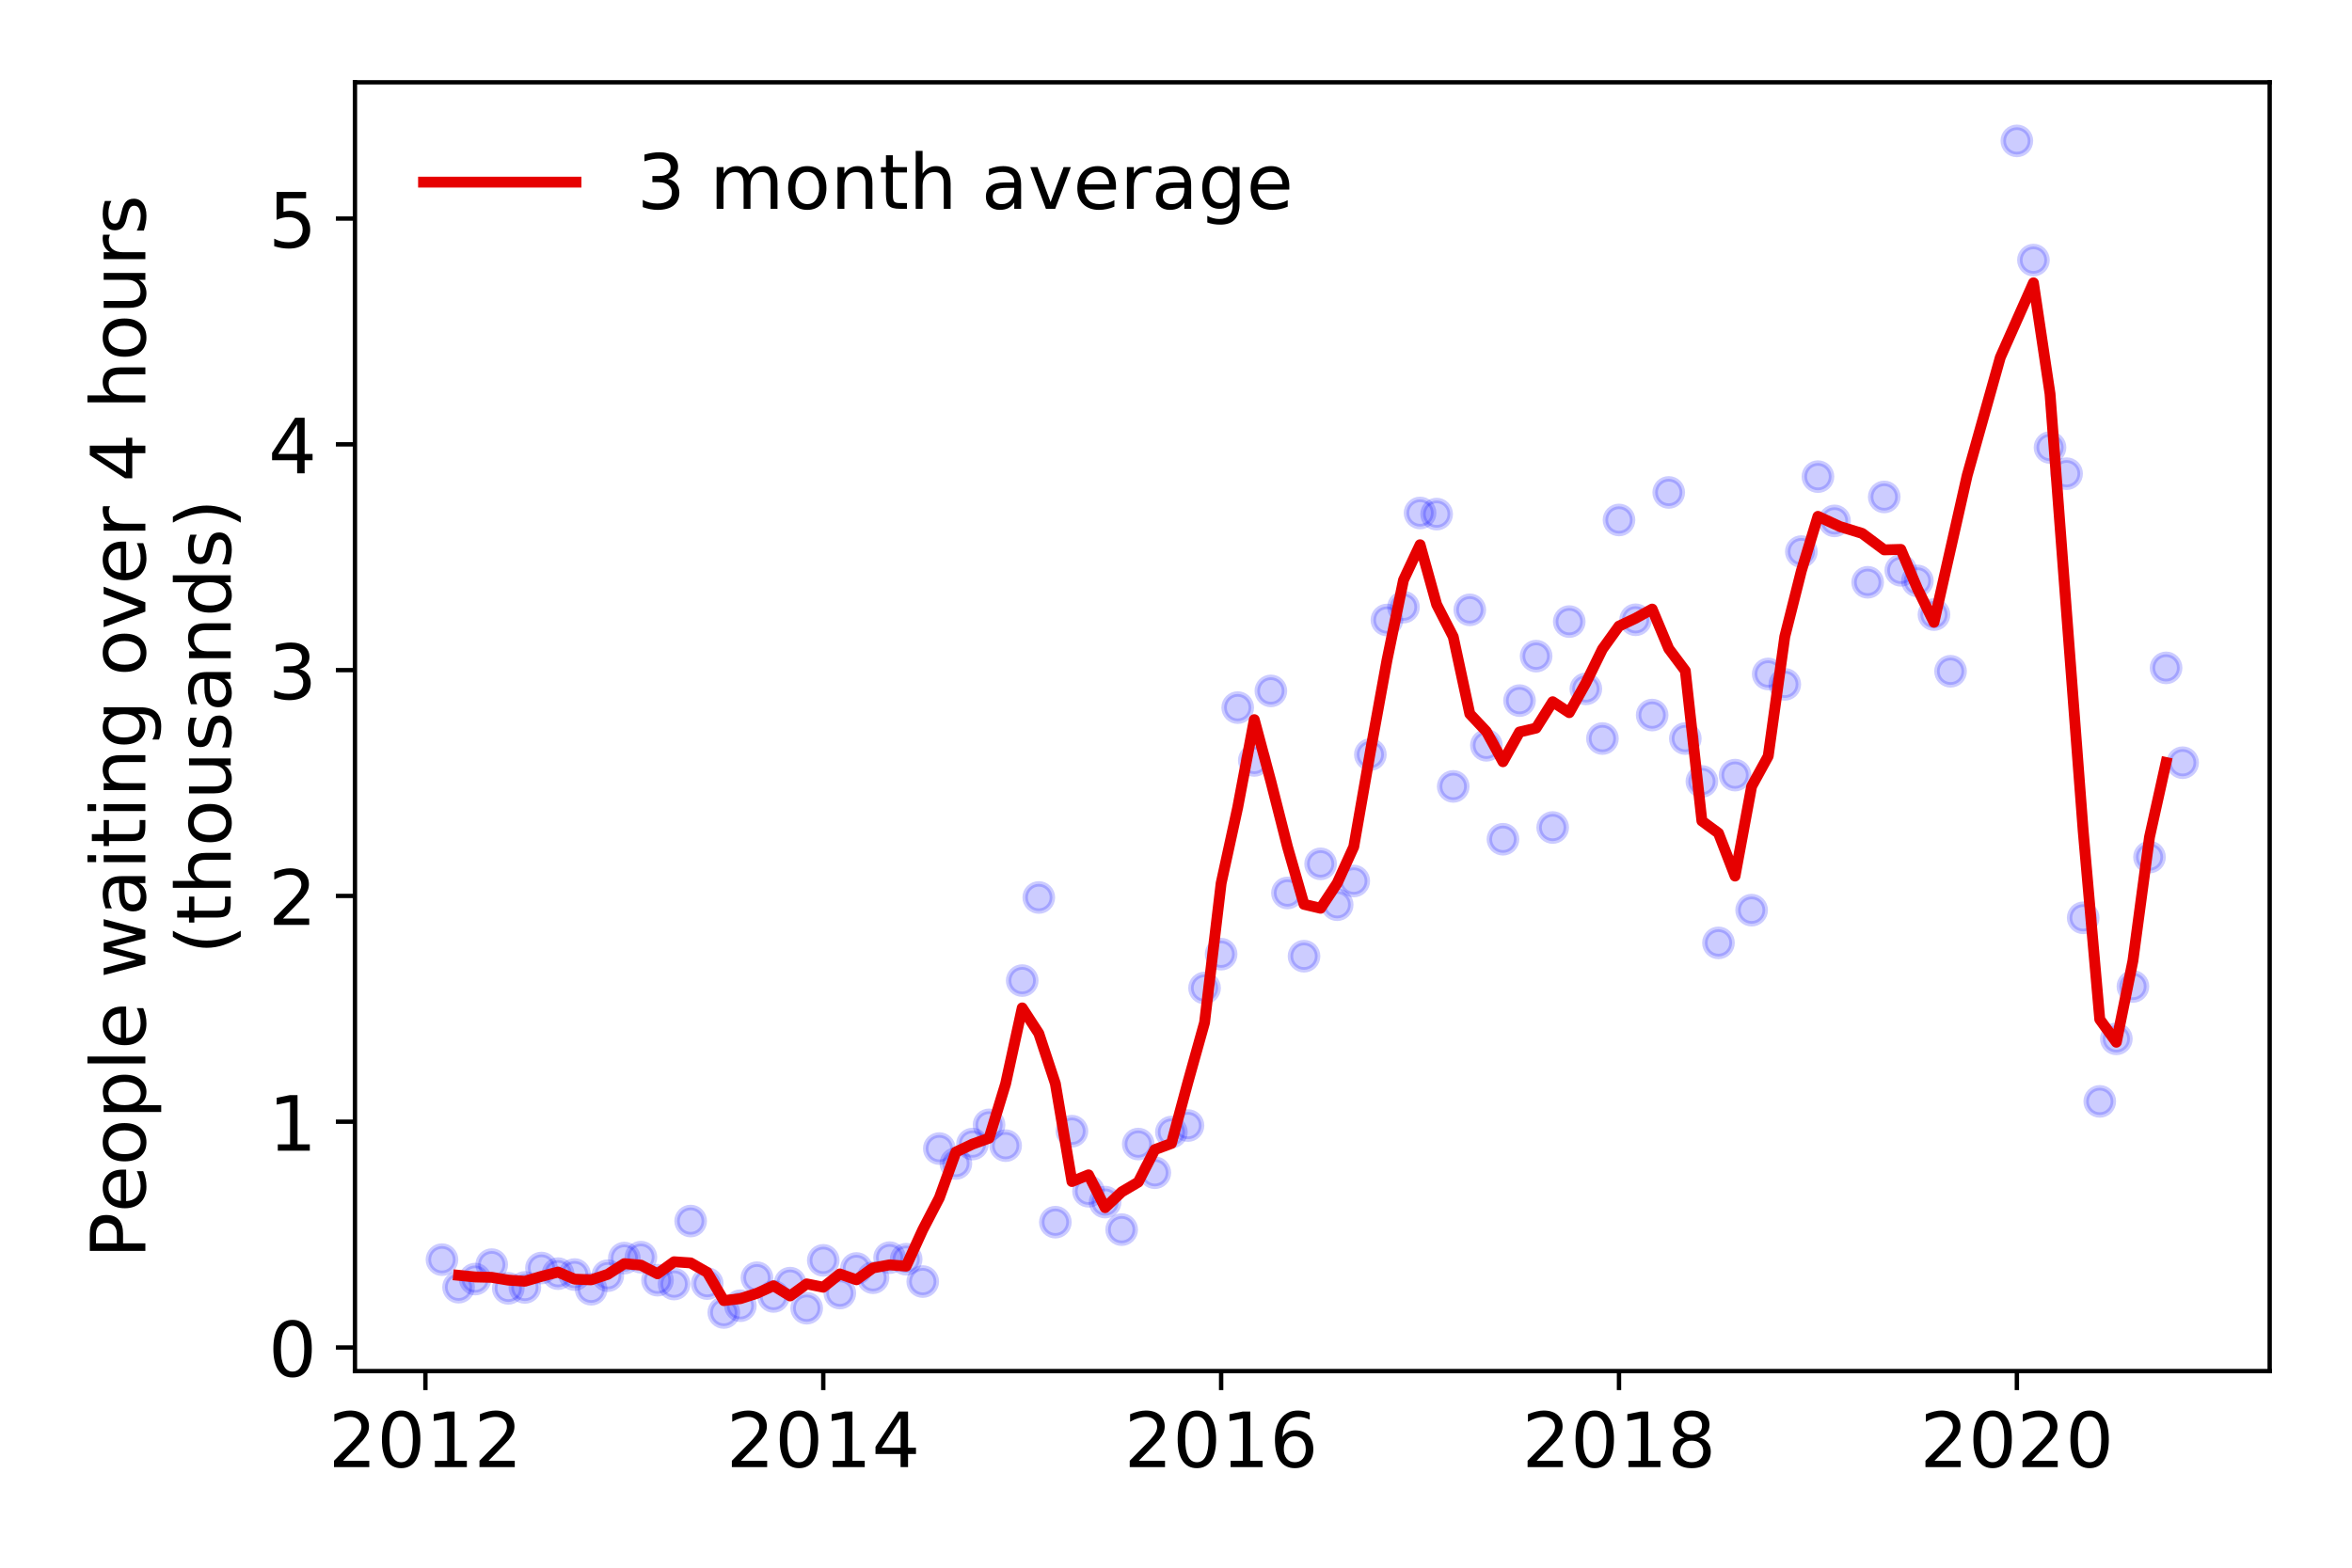 <?xml version="1.0" encoding="utf-8" standalone="no"?>
<!DOCTYPE svg PUBLIC "-//W3C//DTD SVG 1.1//EN"
  "http://www.w3.org/Graphics/SVG/1.1/DTD/svg11.dtd">
<!-- Created with matplotlib (https://matplotlib.org/) -->
<svg height="288pt" version="1.1" viewBox="0 0 432 288" width="432pt" xmlns="http://www.w3.org/2000/svg" xmlns:xlink="http://www.w3.org/1999/xlink">
 <defs>
  <style type="text/css">
*{stroke-linecap:butt;stroke-linejoin:round;}
  </style>
 </defs>
 <g id="figure_1">
  <g id="patch_1">
   <path d="M 0 288 
L 432 288 
L 432 0 
L 0 0 
z
" style="fill:#ffffff;"/>
  </g>
  <g id="axes_1">
   <g id="patch_2">
    <path d="M 65.195 251.88 
L 416.88 251.88 
L 416.88 15.12 
L 65.195 15.12 
z
" style="fill:#ffffff;"/>
   </g>
   <g id="matplotlib.axis_1">
    <g id="xtick_1">
     <g id="line2d_1">
      <defs>
       <path d="M 0 0 
L 0 3.5 
" id="m0edec03b22" style="stroke:#000000;stroke-width:0.8;"/>
      </defs>
      <g>
       <use style="stroke:#000000;stroke-width:0.8;" x="78.136" xlink:href="#m0edec03b22" y="251.88"/>
      </g>
     </g>
     <g id="text_1">
      <!-- 2012 -->
      <defs>
       <path d="M 19.188 8.297 
L 53.609 8.297 
L 53.609 0 
L 7.328 0 
L 7.328 8.297 
Q 12.938 14.109 22.625 23.891 
Q 32.328 33.688 34.812 36.531 
Q 39.547 41.844 41.422 45.531 
Q 43.312 49.219 43.312 52.781 
Q 43.312 58.594 39.234 62.25 
Q 35.156 65.922 28.609 65.922 
Q 23.969 65.922 18.812 64.312 
Q 13.672 62.703 7.812 59.422 
L 7.812 69.391 
Q 13.766 71.781 18.938 73 
Q 24.125 74.219 28.422 74.219 
Q 39.75 74.219 46.484 68.547 
Q 53.219 62.891 53.219 53.422 
Q 53.219 48.922 51.531 44.891 
Q 49.859 40.875 45.406 35.406 
Q 44.188 33.984 37.641 27.219 
Q 31.109 20.453 19.188 8.297 
z
" id="DejaVuSans-50"/>
       <path d="M 31.781 66.406 
Q 24.172 66.406 20.328 58.906 
Q 16.5 51.422 16.5 36.375 
Q 16.5 21.391 20.328 13.891 
Q 24.172 6.391 31.781 6.391 
Q 39.453 6.391 43.281 13.891 
Q 47.125 21.391 47.125 36.375 
Q 47.125 51.422 43.281 58.906 
Q 39.453 66.406 31.781 66.406 
z
M 31.781 74.219 
Q 44.047 74.219 50.516 64.516 
Q 56.984 54.828 56.984 36.375 
Q 56.984 17.969 50.516 8.266 
Q 44.047 -1.422 31.781 -1.422 
Q 19.531 -1.422 13.062 8.266 
Q 6.594 17.969 6.594 36.375 
Q 6.594 54.828 13.062 64.516 
Q 19.531 74.219 31.781 74.219 
z
" id="DejaVuSans-48"/>
       <path d="M 12.406 8.297 
L 28.516 8.297 
L 28.516 63.922 
L 10.984 60.406 
L 10.984 69.391 
L 28.422 72.906 
L 38.281 72.906 
L 38.281 8.297 
L 54.391 8.297 
L 54.391 0 
L 12.406 0 
z
" id="DejaVuSans-49"/>
      </defs>
      <g transform="translate(60.321 269.518)scale(0.14 -0.14)">
       <use xlink:href="#DejaVuSans-50"/>
       <use x="63.623" xlink:href="#DejaVuSans-48"/>
       <use x="127.246" xlink:href="#DejaVuSans-49"/>
       <use x="190.869" xlink:href="#DejaVuSans-50"/>
      </g>
     </g>
    </g>
    <g id="xtick_2">
     <g id="line2d_2">
      <g>
       <use style="stroke:#000000;stroke-width:0.8;" x="151.213" xlink:href="#m0edec03b22" y="251.88"/>
      </g>
     </g>
     <g id="text_2">
      <!-- 2014 -->
      <defs>
       <path d="M 37.797 64.312 
L 12.891 25.391 
L 37.797 25.391 
z
M 35.203 72.906 
L 47.609 72.906 
L 47.609 25.391 
L 58.016 25.391 
L 58.016 17.188 
L 47.609 17.188 
L 47.609 0 
L 37.797 0 
L 37.797 17.188 
L 4.891 17.188 
L 4.891 26.703 
z
" id="DejaVuSans-52"/>
      </defs>
      <g transform="translate(133.398 269.518)scale(0.14 -0.14)">
       <use xlink:href="#DejaVuSans-50"/>
       <use x="63.623" xlink:href="#DejaVuSans-48"/>
       <use x="127.246" xlink:href="#DejaVuSans-49"/>
       <use x="190.869" xlink:href="#DejaVuSans-52"/>
      </g>
     </g>
    </g>
    <g id="xtick_3">
     <g id="line2d_3">
      <g>
       <use style="stroke:#000000;stroke-width:0.8;" x="224.291" xlink:href="#m0edec03b22" y="251.88"/>
      </g>
     </g>
     <g id="text_3">
      <!-- 2016 -->
      <defs>
       <path d="M 33.016 40.375 
Q 26.375 40.375 22.484 35.828 
Q 18.609 31.297 18.609 23.391 
Q 18.609 15.531 22.484 10.953 
Q 26.375 6.391 33.016 6.391 
Q 39.656 6.391 43.531 10.953 
Q 47.406 15.531 47.406 23.391 
Q 47.406 31.297 43.531 35.828 
Q 39.656 40.375 33.016 40.375 
z
M 52.594 71.297 
L 52.594 62.312 
Q 48.875 64.062 45.094 64.984 
Q 41.312 65.922 37.594 65.922 
Q 27.828 65.922 22.672 59.328 
Q 17.531 52.734 16.797 39.406 
Q 19.672 43.656 24.016 45.922 
Q 28.375 48.188 33.594 48.188 
Q 44.578 48.188 50.953 41.516 
Q 57.328 34.859 57.328 23.391 
Q 57.328 12.156 50.688 5.359 
Q 44.047 -1.422 33.016 -1.422 
Q 20.359 -1.422 13.672 8.266 
Q 6.984 17.969 6.984 36.375 
Q 6.984 53.656 15.188 63.938 
Q 23.391 74.219 37.203 74.219 
Q 40.922 74.219 44.703 73.484 
Q 48.484 72.75 52.594 71.297 
z
" id="DejaVuSans-54"/>
      </defs>
      <g transform="translate(206.476 269.518)scale(0.14 -0.14)">
       <use xlink:href="#DejaVuSans-50"/>
       <use x="63.623" xlink:href="#DejaVuSans-48"/>
       <use x="127.246" xlink:href="#DejaVuSans-49"/>
       <use x="190.869" xlink:href="#DejaVuSans-54"/>
      </g>
     </g>
    </g>
    <g id="xtick_4">
     <g id="line2d_4">
      <g>
       <use style="stroke:#000000;stroke-width:0.8;" x="297.368" xlink:href="#m0edec03b22" y="251.88"/>
      </g>
     </g>
     <g id="text_4">
      <!-- 2018 -->
      <defs>
       <path d="M 31.781 34.625 
Q 24.75 34.625 20.719 30.859 
Q 16.703 27.094 16.703 20.516 
Q 16.703 13.922 20.719 10.156 
Q 24.75 6.391 31.781 6.391 
Q 38.812 6.391 42.859 10.172 
Q 46.922 13.969 46.922 20.516 
Q 46.922 27.094 42.891 30.859 
Q 38.875 34.625 31.781 34.625 
z
M 21.922 38.812 
Q 15.578 40.375 12.031 44.719 
Q 8.5 49.078 8.5 55.328 
Q 8.5 64.062 14.719 69.141 
Q 20.953 74.219 31.781 74.219 
Q 42.672 74.219 48.875 69.141 
Q 55.078 64.062 55.078 55.328 
Q 55.078 49.078 51.531 44.719 
Q 48 40.375 41.703 38.812 
Q 48.828 37.156 52.797 32.312 
Q 56.781 27.484 56.781 20.516 
Q 56.781 9.906 50.312 4.234 
Q 43.844 -1.422 31.781 -1.422 
Q 19.734 -1.422 13.25 4.234 
Q 6.781 9.906 6.781 20.516 
Q 6.781 27.484 10.781 32.312 
Q 14.797 37.156 21.922 38.812 
z
M 18.312 54.391 
Q 18.312 48.734 21.844 45.562 
Q 25.391 42.391 31.781 42.391 
Q 38.141 42.391 41.719 45.562 
Q 45.312 48.734 45.312 54.391 
Q 45.312 60.062 41.719 63.234 
Q 38.141 66.406 31.781 66.406 
Q 25.391 66.406 21.844 63.234 
Q 18.312 60.062 18.312 54.391 
z
" id="DejaVuSans-56"/>
      </defs>
      <g transform="translate(279.553 269.518)scale(0.14 -0.14)">
       <use xlink:href="#DejaVuSans-50"/>
       <use x="63.623" xlink:href="#DejaVuSans-48"/>
       <use x="127.246" xlink:href="#DejaVuSans-49"/>
       <use x="190.869" xlink:href="#DejaVuSans-56"/>
      </g>
     </g>
    </g>
    <g id="xtick_5">
     <g id="line2d_5">
      <g>
       <use style="stroke:#000000;stroke-width:0.8;" x="370.445" xlink:href="#m0edec03b22" y="251.88"/>
      </g>
     </g>
     <g id="text_5">
      <!-- 2020 -->
      <g transform="translate(352.63 269.518)scale(0.14 -0.14)">
       <use xlink:href="#DejaVuSans-50"/>
       <use x="63.623" xlink:href="#DejaVuSans-48"/>
       <use x="127.246" xlink:href="#DejaVuSans-50"/>
       <use x="190.869" xlink:href="#DejaVuSans-48"/>
      </g>
     </g>
    </g>
   </g>
   <g id="matplotlib.axis_2">
    <g id="ytick_1">
     <g id="line2d_6">
      <defs>
       <path d="M 0 0 
L -3.5 0 
" id="m33006fb133" style="stroke:#000000;stroke-width:0.8;"/>
      </defs>
      <g>
       <use style="stroke:#000000;stroke-width:0.8;" x="65.195" xlink:href="#m33006fb133" y="247.547"/>
      </g>
     </g>
     <g id="text_6">
      <!-- 0 -->
      <g transform="translate(49.288 252.866)scale(0.14 -0.14)">
       <use xlink:href="#DejaVuSans-48"/>
      </g>
     </g>
    </g>
    <g id="ytick_2">
     <g id="line2d_7">
      <g>
       <use style="stroke:#000000;stroke-width:0.8;" x="65.195" xlink:href="#m33006fb133" y="206.068"/>
      </g>
     </g>
     <g id="text_7">
      <!-- 1 -->
      <g transform="translate(49.288 211.387)scale(0.14 -0.14)">
       <use xlink:href="#DejaVuSans-49"/>
      </g>
     </g>
    </g>
    <g id="ytick_3">
     <g id="line2d_8">
      <g>
       <use style="stroke:#000000;stroke-width:0.8;" x="65.195" xlink:href="#m33006fb133" y="164.589"/>
      </g>
     </g>
     <g id="text_8">
      <!-- 2 -->
      <g transform="translate(49.288 169.908)scale(0.14 -0.14)">
       <use xlink:href="#DejaVuSans-50"/>
      </g>
     </g>
    </g>
    <g id="ytick_4">
     <g id="line2d_9">
      <g>
       <use style="stroke:#000000;stroke-width:0.8;" x="65.195" xlink:href="#m33006fb133" y="123.109"/>
      </g>
     </g>
     <g id="text_9">
      <!-- 3 -->
      <defs>
       <path d="M 40.578 39.312 
Q 47.656 37.797 51.625 33 
Q 55.609 28.219 55.609 21.188 
Q 55.609 10.406 48.188 4.484 
Q 40.766 -1.422 27.094 -1.422 
Q 22.516 -1.422 17.656 -0.516 
Q 12.797 0.391 7.625 2.203 
L 7.625 11.719 
Q 11.719 9.328 16.594 8.109 
Q 21.484 6.891 26.812 6.891 
Q 36.078 6.891 40.938 10.547 
Q 45.797 14.203 45.797 21.188 
Q 45.797 27.641 41.281 31.266 
Q 36.766 34.906 28.719 34.906 
L 20.219 34.906 
L 20.219 43.016 
L 29.109 43.016 
Q 36.375 43.016 40.234 45.922 
Q 44.094 48.828 44.094 54.297 
Q 44.094 59.906 40.109 62.906 
Q 36.141 65.922 28.719 65.922 
Q 24.656 65.922 20.016 65.031 
Q 15.375 64.156 9.812 62.312 
L 9.812 71.094 
Q 15.438 72.656 20.344 73.438 
Q 25.25 74.219 29.594 74.219 
Q 40.828 74.219 47.359 69.109 
Q 53.906 64.016 53.906 55.328 
Q 53.906 49.266 50.438 45.094 
Q 46.969 40.922 40.578 39.312 
z
" id="DejaVuSans-51"/>
      </defs>
      <g transform="translate(49.288 128.428)scale(0.14 -0.14)">
       <use xlink:href="#DejaVuSans-51"/>
      </g>
     </g>
    </g>
    <g id="ytick_5">
     <g id="line2d_10">
      <g>
       <use style="stroke:#000000;stroke-width:0.8;" x="65.195" xlink:href="#m33006fb133" y="81.63"/>
      </g>
     </g>
     <g id="text_10">
      <!-- 4 -->
      <g transform="translate(49.288 86.949)scale(0.14 -0.14)">
       <use xlink:href="#DejaVuSans-52"/>
      </g>
     </g>
    </g>
    <g id="ytick_6">
     <g id="line2d_11">
      <g>
       <use style="stroke:#000000;stroke-width:0.8;" x="65.195" xlink:href="#m33006fb133" y="40.151"/>
      </g>
     </g>
     <g id="text_11">
      <!-- 5 -->
      <defs>
       <path d="M 10.797 72.906 
L 49.516 72.906 
L 49.516 64.594 
L 19.828 64.594 
L 19.828 46.734 
Q 21.969 47.469 24.109 47.828 
Q 26.266 48.188 28.422 48.188 
Q 40.625 48.188 47.75 41.5 
Q 54.891 34.812 54.891 23.391 
Q 54.891 11.625 47.562 5.094 
Q 40.234 -1.422 26.906 -1.422 
Q 22.312 -1.422 17.547 -0.641 
Q 12.797 0.141 7.719 1.703 
L 7.719 11.625 
Q 12.109 9.234 16.797 8.062 
Q 21.484 6.891 26.703 6.891 
Q 35.156 6.891 40.078 11.328 
Q 45.016 15.766 45.016 23.391 
Q 45.016 31 40.078 35.438 
Q 35.156 39.891 26.703 39.891 
Q 22.75 39.891 18.812 39.016 
Q 14.891 38.141 10.797 36.281 
z
" id="DejaVuSans-53"/>
      </defs>
      <g transform="translate(49.288 45.47)scale(0.14 -0.14)">
       <use xlink:href="#DejaVuSans-53"/>
      </g>
     </g>
    </g>
    <g id="text_12">
     <!-- People waiting over 4 hours -->
     <defs>
      <path d="M 19.672 64.797 
L 19.672 37.406 
L 32.078 37.406 
Q 38.969 37.406 42.719 40.969 
Q 46.484 44.531 46.484 51.125 
Q 46.484 57.672 42.719 61.234 
Q 38.969 64.797 32.078 64.797 
z
M 9.812 72.906 
L 32.078 72.906 
Q 44.344 72.906 50.609 67.359 
Q 56.891 61.812 56.891 51.125 
Q 56.891 40.328 50.609 34.812 
Q 44.344 29.297 32.078 29.297 
L 19.672 29.297 
L 19.672 0 
L 9.812 0 
z
" id="DejaVuSans-80"/>
      <path d="M 56.203 29.594 
L 56.203 25.203 
L 14.891 25.203 
Q 15.484 15.922 20.484 11.062 
Q 25.484 6.203 34.422 6.203 
Q 39.594 6.203 44.453 7.469 
Q 49.312 8.734 54.109 11.281 
L 54.109 2.781 
Q 49.266 0.734 44.188 -0.344 
Q 39.109 -1.422 33.891 -1.422 
Q 20.797 -1.422 13.156 6.188 
Q 5.516 13.812 5.516 26.812 
Q 5.516 40.234 12.766 48.109 
Q 20.016 56 32.328 56 
Q 43.359 56 49.781 48.891 
Q 56.203 41.797 56.203 29.594 
z
M 47.219 32.234 
Q 47.125 39.594 43.094 43.984 
Q 39.062 48.391 32.422 48.391 
Q 24.906 48.391 20.391 44.141 
Q 15.875 39.891 15.188 32.172 
z
" id="DejaVuSans-101"/>
      <path d="M 30.609 48.391 
Q 23.391 48.391 19.188 42.75 
Q 14.984 37.109 14.984 27.297 
Q 14.984 17.484 19.156 11.844 
Q 23.344 6.203 30.609 6.203 
Q 37.797 6.203 41.984 11.859 
Q 46.188 17.531 46.188 27.297 
Q 46.188 37.016 41.984 42.703 
Q 37.797 48.391 30.609 48.391 
z
M 30.609 56 
Q 42.328 56 49.016 48.375 
Q 55.719 40.766 55.719 27.297 
Q 55.719 13.875 49.016 6.219 
Q 42.328 -1.422 30.609 -1.422 
Q 18.844 -1.422 12.172 6.219 
Q 5.516 13.875 5.516 27.297 
Q 5.516 40.766 12.172 48.375 
Q 18.844 56 30.609 56 
z
" id="DejaVuSans-111"/>
      <path d="M 18.109 8.203 
L 18.109 -20.797 
L 9.078 -20.797 
L 9.078 54.688 
L 18.109 54.688 
L 18.109 46.391 
Q 20.953 51.266 25.266 53.625 
Q 29.594 56 35.594 56 
Q 45.562 56 51.781 48.094 
Q 58.016 40.188 58.016 27.297 
Q 58.016 14.406 51.781 6.484 
Q 45.562 -1.422 35.594 -1.422 
Q 29.594 -1.422 25.266 0.953 
Q 20.953 3.328 18.109 8.203 
z
M 48.688 27.297 
Q 48.688 37.203 44.609 42.844 
Q 40.531 48.484 33.406 48.484 
Q 26.266 48.484 22.188 42.844 
Q 18.109 37.203 18.109 27.297 
Q 18.109 17.391 22.188 11.75 
Q 26.266 6.109 33.406 6.109 
Q 40.531 6.109 44.609 11.75 
Q 48.688 17.391 48.688 27.297 
z
" id="DejaVuSans-112"/>
      <path d="M 9.422 75.984 
L 18.406 75.984 
L 18.406 0 
L 9.422 0 
z
" id="DejaVuSans-108"/>
      <path id="DejaVuSans-32"/>
      <path d="M 4.203 54.688 
L 13.188 54.688 
L 24.422 12.016 
L 35.594 54.688 
L 46.188 54.688 
L 57.422 12.016 
L 68.609 54.688 
L 77.594 54.688 
L 63.281 0 
L 52.688 0 
L 40.922 44.828 
L 29.109 0 
L 18.5 0 
z
" id="DejaVuSans-119"/>
      <path d="M 34.281 27.484 
Q 23.391 27.484 19.188 25 
Q 14.984 22.516 14.984 16.5 
Q 14.984 11.719 18.141 8.906 
Q 21.297 6.109 26.703 6.109 
Q 34.188 6.109 38.703 11.406 
Q 43.219 16.703 43.219 25.484 
L 43.219 27.484 
z
M 52.203 31.203 
L 52.203 0 
L 43.219 0 
L 43.219 8.297 
Q 40.141 3.328 35.547 0.953 
Q 30.953 -1.422 24.312 -1.422 
Q 15.922 -1.422 10.953 3.297 
Q 6 8.016 6 15.922 
Q 6 25.141 12.172 29.828 
Q 18.359 34.516 30.609 34.516 
L 43.219 34.516 
L 43.219 35.406 
Q 43.219 41.609 39.141 45 
Q 35.062 48.391 27.688 48.391 
Q 23 48.391 18.547 47.266 
Q 14.109 46.141 10.016 43.891 
L 10.016 52.203 
Q 14.938 54.109 19.578 55.047 
Q 24.219 56 28.609 56 
Q 40.484 56 46.344 49.844 
Q 52.203 43.703 52.203 31.203 
z
" id="DejaVuSans-97"/>
      <path d="M 9.422 54.688 
L 18.406 54.688 
L 18.406 0 
L 9.422 0 
z
M 9.422 75.984 
L 18.406 75.984 
L 18.406 64.594 
L 9.422 64.594 
z
" id="DejaVuSans-105"/>
      <path d="M 18.312 70.219 
L 18.312 54.688 
L 36.812 54.688 
L 36.812 47.703 
L 18.312 47.703 
L 18.312 18.016 
Q 18.312 11.328 20.141 9.422 
Q 21.969 7.516 27.594 7.516 
L 36.812 7.516 
L 36.812 0 
L 27.594 0 
Q 17.188 0 13.234 3.875 
Q 9.281 7.766 9.281 18.016 
L 9.281 47.703 
L 2.688 47.703 
L 2.688 54.688 
L 9.281 54.688 
L 9.281 70.219 
z
" id="DejaVuSans-116"/>
      <path d="M 54.891 33.016 
L 54.891 0 
L 45.906 0 
L 45.906 32.719 
Q 45.906 40.484 42.875 44.328 
Q 39.844 48.188 33.797 48.188 
Q 26.516 48.188 22.312 43.547 
Q 18.109 38.922 18.109 30.906 
L 18.109 0 
L 9.078 0 
L 9.078 54.688 
L 18.109 54.688 
L 18.109 46.188 
Q 21.344 51.125 25.703 53.562 
Q 30.078 56 35.797 56 
Q 45.219 56 50.047 50.172 
Q 54.891 44.344 54.891 33.016 
z
" id="DejaVuSans-110"/>
      <path d="M 45.406 27.984 
Q 45.406 37.75 41.375 43.109 
Q 37.359 48.484 30.078 48.484 
Q 22.859 48.484 18.828 43.109 
Q 14.797 37.75 14.797 27.984 
Q 14.797 18.266 18.828 12.891 
Q 22.859 7.516 30.078 7.516 
Q 37.359 7.516 41.375 12.891 
Q 45.406 18.266 45.406 27.984 
z
M 54.391 6.781 
Q 54.391 -7.172 48.188 -13.984 
Q 42 -20.797 29.203 -20.797 
Q 24.469 -20.797 20.266 -20.094 
Q 16.062 -19.391 12.109 -17.922 
L 12.109 -9.188 
Q 16.062 -11.328 19.922 -12.344 
Q 23.781 -13.375 27.781 -13.375 
Q 36.625 -13.375 41.016 -8.766 
Q 45.406 -4.156 45.406 5.172 
L 45.406 9.625 
Q 42.625 4.781 38.281 2.391 
Q 33.938 0 27.875 0 
Q 17.828 0 11.672 7.656 
Q 5.516 15.328 5.516 27.984 
Q 5.516 40.672 11.672 48.328 
Q 17.828 56 27.875 56 
Q 33.938 56 38.281 53.609 
Q 42.625 51.219 45.406 46.391 
L 45.406 54.688 
L 54.391 54.688 
z
" id="DejaVuSans-103"/>
      <path d="M 2.984 54.688 
L 12.5 54.688 
L 29.594 8.797 
L 46.688 54.688 
L 56.203 54.688 
L 35.688 0 
L 23.484 0 
z
" id="DejaVuSans-118"/>
      <path d="M 41.109 46.297 
Q 39.594 47.172 37.812 47.578 
Q 36.031 48 33.891 48 
Q 26.266 48 22.188 43.047 
Q 18.109 38.094 18.109 28.812 
L 18.109 0 
L 9.078 0 
L 9.078 54.688 
L 18.109 54.688 
L 18.109 46.188 
Q 20.953 51.172 25.484 53.578 
Q 30.031 56 36.531 56 
Q 37.453 56 38.578 55.875 
Q 39.703 55.766 41.062 55.516 
z
" id="DejaVuSans-114"/>
      <path d="M 54.891 33.016 
L 54.891 0 
L 45.906 0 
L 45.906 32.719 
Q 45.906 40.484 42.875 44.328 
Q 39.844 48.188 33.797 48.188 
Q 26.516 48.188 22.312 43.547 
Q 18.109 38.922 18.109 30.906 
L 18.109 0 
L 9.078 0 
L 9.078 75.984 
L 18.109 75.984 
L 18.109 46.188 
Q 21.344 51.125 25.703 53.562 
Q 30.078 56 35.797 56 
Q 45.219 56 50.047 50.172 
Q 54.891 44.344 54.891 33.016 
z
" id="DejaVuSans-104"/>
      <path d="M 8.5 21.578 
L 8.5 54.688 
L 17.484 54.688 
L 17.484 21.922 
Q 17.484 14.156 20.5 10.266 
Q 23.531 6.391 29.594 6.391 
Q 36.859 6.391 41.078 11.031 
Q 45.312 15.672 45.312 23.688 
L 45.312 54.688 
L 54.297 54.688 
L 54.297 0 
L 45.312 0 
L 45.312 8.406 
Q 42.047 3.422 37.719 1 
Q 33.406 -1.422 27.688 -1.422 
Q 18.266 -1.422 13.375 4.438 
Q 8.5 10.297 8.5 21.578 
z
M 31.109 56 
z
" id="DejaVuSans-117"/>
      <path d="M 44.281 53.078 
L 44.281 44.578 
Q 40.484 46.531 36.375 47.5 
Q 32.281 48.484 27.875 48.484 
Q 21.188 48.484 17.844 46.438 
Q 14.5 44.391 14.5 40.281 
Q 14.5 37.156 16.891 35.375 
Q 19.281 33.594 26.516 31.984 
L 29.594 31.297 
Q 39.156 29.25 43.188 25.516 
Q 47.219 21.781 47.219 15.094 
Q 47.219 7.469 41.188 3.016 
Q 35.156 -1.422 24.609 -1.422 
Q 20.219 -1.422 15.453 -0.562 
Q 10.688 0.297 5.422 2 
L 5.422 11.281 
Q 10.406 8.688 15.234 7.391 
Q 20.062 6.109 24.812 6.109 
Q 31.156 6.109 34.562 8.281 
Q 37.984 10.453 37.984 14.406 
Q 37.984 18.062 35.516 20.016 
Q 33.062 21.969 24.703 23.781 
L 21.578 24.516 
Q 13.234 26.266 9.516 29.906 
Q 5.812 33.547 5.812 39.891 
Q 5.812 47.609 11.281 51.797 
Q 16.75 56 26.812 56 
Q 31.781 56 36.172 55.266 
Q 40.578 54.547 44.281 53.078 
z
" id="DejaVuSans-115"/>
     </defs>
     <g transform="translate(26.699 231.175)rotate(-90)scale(0.14 -0.14)">
      <use xlink:href="#DejaVuSans-80"/>
      <use x="60.256" xlink:href="#DejaVuSans-101"/>
      <use x="121.779" xlink:href="#DejaVuSans-111"/>
      <use x="182.961" xlink:href="#DejaVuSans-112"/>
      <use x="246.438" xlink:href="#DejaVuSans-108"/>
      <use x="274.221" xlink:href="#DejaVuSans-101"/>
      <use x="335.744" xlink:href="#DejaVuSans-32"/>
      <use x="367.531" xlink:href="#DejaVuSans-119"/>
      <use x="449.318" xlink:href="#DejaVuSans-97"/>
      <use x="510.598" xlink:href="#DejaVuSans-105"/>
      <use x="538.381" xlink:href="#DejaVuSans-116"/>
      <use x="577.59" xlink:href="#DejaVuSans-105"/>
      <use x="605.373" xlink:href="#DejaVuSans-110"/>
      <use x="668.752" xlink:href="#DejaVuSans-103"/>
      <use x="732.229" xlink:href="#DejaVuSans-32"/>
      <use x="764.016" xlink:href="#DejaVuSans-111"/>
      <use x="825.197" xlink:href="#DejaVuSans-118"/>
      <use x="884.377" xlink:href="#DejaVuSans-101"/>
      <use x="945.9" xlink:href="#DejaVuSans-114"/>
      <use x="987.014" xlink:href="#DejaVuSans-32"/>
      <use x="1018.801" xlink:href="#DejaVuSans-52"/>
      <use x="1082.424" xlink:href="#DejaVuSans-32"/>
      <use x="1114.211" xlink:href="#DejaVuSans-104"/>
      <use x="1177.59" xlink:href="#DejaVuSans-111"/>
      <use x="1238.771" xlink:href="#DejaVuSans-117"/>
      <use x="1302.15" xlink:href="#DejaVuSans-114"/>
      <use x="1343.264" xlink:href="#DejaVuSans-115"/>
     </g>
     <!-- (thousands) -->
     <defs>
      <path d="M 31 75.875 
Q 24.469 64.656 21.281 53.656 
Q 18.109 42.672 18.109 31.391 
Q 18.109 20.125 21.312 9.062 
Q 24.516 -2 31 -13.188 
L 23.188 -13.188 
Q 15.875 -1.703 12.234 9.375 
Q 8.594 20.453 8.594 31.391 
Q 8.594 42.281 12.203 53.312 
Q 15.828 64.359 23.188 75.875 
z
" id="DejaVuSans-40"/>
      <path d="M 45.406 46.391 
L 45.406 75.984 
L 54.391 75.984 
L 54.391 0 
L 45.406 0 
L 45.406 8.203 
Q 42.578 3.328 38.25 0.953 
Q 33.938 -1.422 27.875 -1.422 
Q 17.969 -1.422 11.734 6.484 
Q 5.516 14.406 5.516 27.297 
Q 5.516 40.188 11.734 48.094 
Q 17.969 56 27.875 56 
Q 33.938 56 38.25 53.625 
Q 42.578 51.266 45.406 46.391 
z
M 14.797 27.297 
Q 14.797 17.391 18.875 11.75 
Q 22.953 6.109 30.078 6.109 
Q 37.203 6.109 41.297 11.75 
Q 45.406 17.391 45.406 27.297 
Q 45.406 37.203 41.297 42.844 
Q 37.203 48.484 30.078 48.484 
Q 22.953 48.484 18.875 42.844 
Q 14.797 37.203 14.797 27.297 
z
" id="DejaVuSans-100"/>
      <path d="M 8.016 75.875 
L 15.828 75.875 
Q 23.141 64.359 26.781 53.312 
Q 30.422 42.281 30.422 31.391 
Q 30.422 20.453 26.781 9.375 
Q 23.141 -1.703 15.828 -13.188 
L 8.016 -13.188 
Q 14.5 -2 17.703 9.062 
Q 20.906 20.125 20.906 31.391 
Q 20.906 42.672 17.703 53.656 
Q 14.5 64.656 8.016 75.875 
z
" id="DejaVuSans-41"/>
     </defs>
     <g transform="translate(42.376 175.325)rotate(-90)scale(0.14 -0.14)">
      <use xlink:href="#DejaVuSans-40"/>
      <use x="39.014" xlink:href="#DejaVuSans-116"/>
      <use x="78.223" xlink:href="#DejaVuSans-104"/>
      <use x="141.602" xlink:href="#DejaVuSans-111"/>
      <use x="202.783" xlink:href="#DejaVuSans-117"/>
      <use x="266.162" xlink:href="#DejaVuSans-115"/>
      <use x="318.262" xlink:href="#DejaVuSans-97"/>
      <use x="379.541" xlink:href="#DejaVuSans-110"/>
      <use x="442.92" xlink:href="#DejaVuSans-100"/>
      <use x="506.396" xlink:href="#DejaVuSans-115"/>
      <use x="558.496" xlink:href="#DejaVuSans-41"/>
     </g>
    </g>
   </g>
   <g id="line2d_12">
    <defs>
     <path d="M 0 2.5 
C 0.663 2.5 1.299 2.237 1.768 1.768 
C 2.237 1.299 2.5 0.663 2.5 0 
C 2.5 -0.663 2.237 -1.299 1.768 -1.768 
C 1.299 -2.237 0.663 -2.5 0 -2.5 
C -0.663 -2.5 -1.299 -2.237 -1.768 -1.768 
C -2.237 -1.299 -2.5 -0.663 -2.5 0 
C -2.5 0.663 -2.237 1.299 -1.768 1.768 
C -1.299 2.237 -0.663 2.5 0 2.5 
z
" id="me8dd75502e" style="stroke:#0000ff;stroke-opacity:0.2;"/>
    </defs>
    <g clip-path="url(#p9775f3e30e)">
     <use style="fill:#0000ff;fill-opacity:0.2;stroke:#0000ff;stroke-opacity:0.2;" x="400.894" xlink:href="#me8dd75502e" y="140.116"/>
     <use style="fill:#0000ff;fill-opacity:0.2;stroke:#0000ff;stroke-opacity:0.2;" x="397.849" xlink:href="#me8dd75502e" y="122.695"/>
     <use style="fill:#0000ff;fill-opacity:0.2;stroke:#0000ff;stroke-opacity:0.2;" x="394.805" xlink:href="#me8dd75502e" y="157.454"/>
     <use style="fill:#0000ff;fill-opacity:0.2;stroke:#0000ff;stroke-opacity:0.2;" x="391.76" xlink:href="#me8dd75502e" y="181.222"/>
     <use style="fill:#0000ff;fill-opacity:0.2;stroke:#0000ff;stroke-opacity:0.2;" x="388.715" xlink:href="#me8dd75502e" y="190.845"/>
     <use style="fill:#0000ff;fill-opacity:0.2;stroke:#0000ff;stroke-opacity:0.2;" x="385.67" xlink:href="#me8dd75502e" y="202.335"/>
     <use style="fill:#0000ff;fill-opacity:0.2;stroke:#0000ff;stroke-opacity:0.2;" x="382.625" xlink:href="#me8dd75502e" y="168.612"/>
     <use style="fill:#0000ff;fill-opacity:0.2;stroke:#0000ff;stroke-opacity:0.2;" x="379.58" xlink:href="#me8dd75502e" y="87.022"/>
     <use style="fill:#0000ff;fill-opacity:0.2;stroke:#0000ff;stroke-opacity:0.2;" x="376.535" xlink:href="#me8dd75502e" y="82.211"/>
     <use style="fill:#0000ff;fill-opacity:0.2;stroke:#0000ff;stroke-opacity:0.2;" x="373.49" xlink:href="#me8dd75502e" y="47.783"/>
     <use style="fill:#0000ff;fill-opacity:0.2;stroke:#0000ff;stroke-opacity:0.2;" x="370.445" xlink:href="#me8dd75502e" y="25.882"/>
     <use style="fill:#0000ff;fill-opacity:0.2;stroke:#0000ff;stroke-opacity:0.2;" x="358.266" xlink:href="#me8dd75502e" y="123.317"/>
     <use style="fill:#0000ff;fill-opacity:0.2;stroke:#0000ff;stroke-opacity:0.2;" x="355.221" xlink:href="#me8dd75502e" y="112.906"/>
     <use style="fill:#0000ff;fill-opacity:0.2;stroke:#0000ff;stroke-opacity:0.2;" x="352.176" xlink:href="#me8dd75502e" y="106.725"/>
     <use style="fill:#0000ff;fill-opacity:0.2;stroke:#0000ff;stroke-opacity:0.2;" x="349.131" xlink:href="#me8dd75502e" y="104.776"/>
     <use style="fill:#0000ff;fill-opacity:0.2;stroke:#0000ff;stroke-opacity:0.2;" x="346.086" xlink:href="#me8dd75502e" y="91.295"/>
     <use style="fill:#0000ff;fill-opacity:0.2;stroke:#0000ff;stroke-opacity:0.2;" x="343.041" xlink:href="#me8dd75502e" y="106.974"/>
     <use style="fill:#0000ff;fill-opacity:0.2;stroke:#0000ff;stroke-opacity:0.2;" x="336.952" xlink:href="#me8dd75502e" y="95.692"/>
     <use style="fill:#0000ff;fill-opacity:0.2;stroke:#0000ff;stroke-opacity:0.2;" x="333.907" xlink:href="#me8dd75502e" y="87.562"/>
     <use style="fill:#0000ff;fill-opacity:0.2;stroke:#0000ff;stroke-opacity:0.2;" x="330.862" xlink:href="#me8dd75502e" y="101.333"/>
     <use style="fill:#0000ff;fill-opacity:0.2;stroke:#0000ff;stroke-opacity:0.2;" x="327.817" xlink:href="#me8dd75502e" y="125.723"/>
     <use style="fill:#0000ff;fill-opacity:0.2;stroke:#0000ff;stroke-opacity:0.2;" x="324.772" xlink:href="#me8dd75502e" y="123.815"/>
     <use style="fill:#0000ff;fill-opacity:0.2;stroke:#0000ff;stroke-opacity:0.2;" x="321.727" xlink:href="#me8dd75502e" y="167.202"/>
     <use style="fill:#0000ff;fill-opacity:0.2;stroke:#0000ff;stroke-opacity:0.2;" x="318.682" xlink:href="#me8dd75502e" y="142.397"/>
     <use style="fill:#0000ff;fill-opacity:0.2;stroke:#0000ff;stroke-opacity:0.2;" x="315.637" xlink:href="#me8dd75502e" y="173.216"/>
     <use style="fill:#0000ff;fill-opacity:0.2;stroke:#0000ff;stroke-opacity:0.2;" x="312.592" xlink:href="#me8dd75502e" y="143.559"/>
     <use style="fill:#0000ff;fill-opacity:0.2;stroke:#0000ff;stroke-opacity:0.2;" x="309.548" xlink:href="#me8dd75502e" y="135.678"/>
     <use style="fill:#0000ff;fill-opacity:0.2;stroke:#0000ff;stroke-opacity:0.2;" x="306.503" xlink:href="#me8dd75502e" y="90.465"/>
     <use style="fill:#0000ff;fill-opacity:0.2;stroke:#0000ff;stroke-opacity:0.2;" x="303.458" xlink:href="#me8dd75502e" y="131.364"/>
     <use style="fill:#0000ff;fill-opacity:0.2;stroke:#0000ff;stroke-opacity:0.2;" x="300.413" xlink:href="#me8dd75502e" y="113.86"/>
     <use style="fill:#0000ff;fill-opacity:0.2;stroke:#0000ff;stroke-opacity:0.2;" x="297.368" xlink:href="#me8dd75502e" y="95.526"/>
     <use style="fill:#0000ff;fill-opacity:0.2;stroke:#0000ff;stroke-opacity:0.2;" x="294.323" xlink:href="#me8dd75502e" y="135.678"/>
     <use style="fill:#0000ff;fill-opacity:0.2;stroke:#0000ff;stroke-opacity:0.2;" x="291.278" xlink:href="#me8dd75502e" y="126.552"/>
     <use style="fill:#0000ff;fill-opacity:0.2;stroke:#0000ff;stroke-opacity:0.2;" x="288.233" xlink:href="#me8dd75502e" y="114.191"/>
     <use style="fill:#0000ff;fill-opacity:0.2;stroke:#0000ff;stroke-opacity:0.2;" x="285.188" xlink:href="#me8dd75502e" y="152.021"/>
     <use style="fill:#0000ff;fill-opacity:0.2;stroke:#0000ff;stroke-opacity:0.2;" x="282.144" xlink:href="#me8dd75502e" y="120.538"/>
     <use style="fill:#0000ff;fill-opacity:0.2;stroke:#0000ff;stroke-opacity:0.2;" x="279.099" xlink:href="#me8dd75502e" y="128.709"/>
     <use style="fill:#0000ff;fill-opacity:0.2;stroke:#0000ff;stroke-opacity:0.2;" x="276.054" xlink:href="#me8dd75502e" y="154.177"/>
     <use style="fill:#0000ff;fill-opacity:0.2;stroke:#0000ff;stroke-opacity:0.2;" x="273.009" xlink:href="#me8dd75502e" y="136.922"/>
     <use style="fill:#0000ff;fill-opacity:0.2;stroke:#0000ff;stroke-opacity:0.2;" x="269.964" xlink:href="#me8dd75502e" y="112.034"/>
     <use style="fill:#0000ff;fill-opacity:0.2;stroke:#0000ff;stroke-opacity:0.2;" x="266.919" xlink:href="#me8dd75502e" y="144.471"/>
     <use style="fill:#0000ff;fill-opacity:0.2;stroke:#0000ff;stroke-opacity:0.2;" x="263.874" xlink:href="#me8dd75502e" y="94.447"/>
     <use style="fill:#0000ff;fill-opacity:0.2;stroke:#0000ff;stroke-opacity:0.2;" x="260.829" xlink:href="#me8dd75502e" y="94.24"/>
     <use style="fill:#0000ff;fill-opacity:0.2;stroke:#0000ff;stroke-opacity:0.2;" x="257.784" xlink:href="#me8dd75502e" y="111.537"/>
     <use style="fill:#0000ff;fill-opacity:0.2;stroke:#0000ff;stroke-opacity:0.2;" x="254.74" xlink:href="#me8dd75502e" y="113.901"/>
     <use style="fill:#0000ff;fill-opacity:0.2;stroke:#0000ff;stroke-opacity:0.2;" x="251.695" xlink:href="#me8dd75502e" y="138.623"/>
     <use style="fill:#0000ff;fill-opacity:0.2;stroke:#0000ff;stroke-opacity:0.2;" x="248.65" xlink:href="#me8dd75502e" y="161.851"/>
     <use style="fill:#0000ff;fill-opacity:0.2;stroke:#0000ff;stroke-opacity:0.2;" x="245.605" xlink:href="#me8dd75502e" y="166.206"/>
     <use style="fill:#0000ff;fill-opacity:0.2;stroke:#0000ff;stroke-opacity:0.2;" x="242.56" xlink:href="#me8dd75502e" y="158.699"/>
     <use style="fill:#0000ff;fill-opacity:0.2;stroke:#0000ff;stroke-opacity:0.2;" x="239.515" xlink:href="#me8dd75502e" y="175.664"/>
     <use style="fill:#0000ff;fill-opacity:0.2;stroke:#0000ff;stroke-opacity:0.2;" x="236.47" xlink:href="#me8dd75502e" y="164.05"/>
     <use style="fill:#0000ff;fill-opacity:0.2;stroke:#0000ff;stroke-opacity:0.2;" x="233.425" xlink:href="#me8dd75502e" y="126.926"/>
     <use style="fill:#0000ff;fill-opacity:0.2;stroke:#0000ff;stroke-opacity:0.2;" x="230.38" xlink:href="#me8dd75502e" y="139.701"/>
     <use style="fill:#0000ff;fill-opacity:0.2;stroke:#0000ff;stroke-opacity:0.2;" x="227.335" xlink:href="#me8dd75502e" y="129.995"/>
     <use style="fill:#0000ff;fill-opacity:0.2;stroke:#0000ff;stroke-opacity:0.2;" x="224.291" xlink:href="#me8dd75502e" y="175.29"/>
     <use style="fill:#0000ff;fill-opacity:0.2;stroke:#0000ff;stroke-opacity:0.2;" x="221.246" xlink:href="#me8dd75502e" y="181.512"/>
     <use style="fill:#0000ff;fill-opacity:0.2;stroke:#0000ff;stroke-opacity:0.2;" x="218.201" xlink:href="#me8dd75502e" y="206.773"/>
     <use style="fill:#0000ff;fill-opacity:0.2;stroke:#0000ff;stroke-opacity:0.2;" x="215.156" xlink:href="#me8dd75502e" y="207.976"/>
     <use style="fill:#0000ff;fill-opacity:0.2;stroke:#0000ff;stroke-opacity:0.2;" x="212.111" xlink:href="#me8dd75502e" y="215.442"/>
     <use style="fill:#0000ff;fill-opacity:0.2;stroke:#0000ff;stroke-opacity:0.2;" x="209.066" xlink:href="#me8dd75502e" y="210.175"/>
     <use style="fill:#0000ff;fill-opacity:0.2;stroke:#0000ff;stroke-opacity:0.2;" x="206.021" xlink:href="#me8dd75502e" y="225.895"/>
     <use style="fill:#0000ff;fill-opacity:0.2;stroke:#0000ff;stroke-opacity:0.2;" x="202.976" xlink:href="#me8dd75502e" y="220.835"/>
     <use style="fill:#0000ff;fill-opacity:0.2;stroke:#0000ff;stroke-opacity:0.2;" x="199.931" xlink:href="#me8dd75502e" y="218.844"/>
     <use style="fill:#0000ff;fill-opacity:0.2;stroke:#0000ff;stroke-opacity:0.2;" x="196.887" xlink:href="#me8dd75502e" y="207.81"/>
     <use style="fill:#0000ff;fill-opacity:0.2;stroke:#0000ff;stroke-opacity:0.2;" x="193.842" xlink:href="#me8dd75502e" y="224.526"/>
     <use style="fill:#0000ff;fill-opacity:0.2;stroke:#0000ff;stroke-opacity:0.2;" x="190.797" xlink:href="#me8dd75502e" y="164.879"/>
     <use style="fill:#0000ff;fill-opacity:0.2;stroke:#0000ff;stroke-opacity:0.2;" x="187.752" xlink:href="#me8dd75502e" y="180.144"/>
     <use style="fill:#0000ff;fill-opacity:0.2;stroke:#0000ff;stroke-opacity:0.2;" x="184.707" xlink:href="#me8dd75502e" y="210.465"/>
     <use style="fill:#0000ff;fill-opacity:0.2;stroke:#0000ff;stroke-opacity:0.2;" x="181.662" xlink:href="#me8dd75502e" y="206.649"/>
     <use style="fill:#0000ff;fill-opacity:0.2;stroke:#0000ff;stroke-opacity:0.2;" x="178.617" xlink:href="#me8dd75502e" y="210.175"/>
     <use style="fill:#0000ff;fill-opacity:0.2;stroke:#0000ff;stroke-opacity:0.2;" x="175.572" xlink:href="#me8dd75502e" y="213.742"/>
     <use style="fill:#0000ff;fill-opacity:0.2;stroke:#0000ff;stroke-opacity:0.2;" x="172.527" xlink:href="#me8dd75502e" y="211.004"/>
     <use style="fill:#0000ff;fill-opacity:0.2;stroke:#0000ff;stroke-opacity:0.2;" x="169.483" xlink:href="#me8dd75502e" y="235.436"/>
     <use style="fill:#0000ff;fill-opacity:0.2;stroke:#0000ff;stroke-opacity:0.2;" x="166.438" xlink:href="#me8dd75502e" y="231.329"/>
     <use style="fill:#0000ff;fill-opacity:0.2;stroke:#0000ff;stroke-opacity:0.2;" x="163.393" xlink:href="#me8dd75502e" y="231.039"/>
     <use style="fill:#0000ff;fill-opacity:0.2;stroke:#0000ff;stroke-opacity:0.2;" x="160.348" xlink:href="#me8dd75502e" y="234.73"/>
     <use style="fill:#0000ff;fill-opacity:0.2;stroke:#0000ff;stroke-opacity:0.2;" x="157.303" xlink:href="#me8dd75502e" y="233.03"/>
     <use style="fill:#0000ff;fill-opacity:0.2;stroke:#0000ff;stroke-opacity:0.2;" x="154.258" xlink:href="#me8dd75502e" y="237.551"/>
     <use style="fill:#0000ff;fill-opacity:0.2;stroke:#0000ff;stroke-opacity:0.2;" x="151.213" xlink:href="#me8dd75502e" y="231.536"/>
     <use style="fill:#0000ff;fill-opacity:0.2;stroke:#0000ff;stroke-opacity:0.2;" x="148.168" xlink:href="#me8dd75502e" y="240.33"/>
     <use style="fill:#0000ff;fill-opacity:0.2;stroke:#0000ff;stroke-opacity:0.2;" x="145.123" xlink:href="#me8dd75502e" y="235.726"/>
     <use style="fill:#0000ff;fill-opacity:0.2;stroke:#0000ff;stroke-opacity:0.2;" x="142.079" xlink:href="#me8dd75502e" y="238.173"/>
     <use style="fill:#0000ff;fill-opacity:0.2;stroke:#0000ff;stroke-opacity:0.2;" x="139.034" xlink:href="#me8dd75502e" y="234.73"/>
     <use style="fill:#0000ff;fill-opacity:0.2;stroke:#0000ff;stroke-opacity:0.2;" x="135.989" xlink:href="#me8dd75502e" y="239.874"/>
     <use style="fill:#0000ff;fill-opacity:0.2;stroke:#0000ff;stroke-opacity:0.2;" x="132.944" xlink:href="#me8dd75502e" y="241.118"/>
     <use style="fill:#0000ff;fill-opacity:0.2;stroke:#0000ff;stroke-opacity:0.2;" x="129.899" xlink:href="#me8dd75502e" y="235.809"/>
     <use style="fill:#0000ff;fill-opacity:0.2;stroke:#0000ff;stroke-opacity:0.2;" x="126.854" xlink:href="#me8dd75502e" y="224.319"/>
     <use style="fill:#0000ff;fill-opacity:0.2;stroke:#0000ff;stroke-opacity:0.2;" x="123.809" xlink:href="#me8dd75502e" y="235.892"/>
     <use style="fill:#0000ff;fill-opacity:0.2;stroke:#0000ff;stroke-opacity:0.2;" x="120.764" xlink:href="#me8dd75502e" y="235.187"/>
     <use style="fill:#0000ff;fill-opacity:0.2;stroke:#0000ff;stroke-opacity:0.2;" x="117.719" xlink:href="#me8dd75502e" y="230.956"/>
     <use style="fill:#0000ff;fill-opacity:0.2;stroke:#0000ff;stroke-opacity:0.2;" x="114.674" xlink:href="#me8dd75502e" y="231.122"/>
     <use style="fill:#0000ff;fill-opacity:0.2;stroke:#0000ff;stroke-opacity:0.2;" x="111.63" xlink:href="#me8dd75502e" y="234.357"/>
     <use style="fill:#0000ff;fill-opacity:0.2;stroke:#0000ff;stroke-opacity:0.2;" x="108.585" xlink:href="#me8dd75502e" y="236.846"/>
     <use style="fill:#0000ff;fill-opacity:0.2;stroke:#0000ff;stroke-opacity:0.2;" x="105.54" xlink:href="#me8dd75502e" y="234.15"/>
     <use style="fill:#0000ff;fill-opacity:0.2;stroke:#0000ff;stroke-opacity:0.2;" x="102.495" xlink:href="#me8dd75502e" y="233.984"/>
     <use style="fill:#0000ff;fill-opacity:0.2;stroke:#0000ff;stroke-opacity:0.2;" x="99.45" xlink:href="#me8dd75502e" y="232.947"/>
     <use style="fill:#0000ff;fill-opacity:0.2;stroke:#0000ff;stroke-opacity:0.2;" x="96.405" xlink:href="#me8dd75502e" y="236.514"/>
     <use style="fill:#0000ff;fill-opacity:0.2;stroke:#0000ff;stroke-opacity:0.2;" x="93.36" xlink:href="#me8dd75502e" y="236.68"/>
     <use style="fill:#0000ff;fill-opacity:0.2;stroke:#0000ff;stroke-opacity:0.2;" x="90.315" xlink:href="#me8dd75502e" y="232.325"/>
     <use style="fill:#0000ff;fill-opacity:0.2;stroke:#0000ff;stroke-opacity:0.2;" x="87.27" xlink:href="#me8dd75502e" y="234.979"/>
     <use style="fill:#0000ff;fill-opacity:0.2;stroke:#0000ff;stroke-opacity:0.2;" x="84.226" xlink:href="#me8dd75502e" y="236.472"/>
     <use style="fill:#0000ff;fill-opacity:0.2;stroke:#0000ff;stroke-opacity:0.2;" x="81.181" xlink:href="#me8dd75502e" y="231.412"/>
    </g>
   </g>
   <g id="line2d_13">
    <path clip-path="url(#p9775f3e30e)" d="M 397.849 140.088 
L 394.805 153.79 
L 391.76 176.507 
L 388.715 191.467 
L 385.67 187.264 
L 382.625 152.657 
L 379.58 112.615 
L 376.535 72.339 
L 373.49 51.959 
L 367.401 65.661 
L 361.311 87.368 
L 355.221 114.316 
L 352.176 108.135 
L 349.131 100.932 
L 346.086 101.015 
L 342.026 97.987 
L 337.967 96.742 
L 333.907 94.862 
L 330.862 104.872 
L 327.817 116.957 
L 324.772 138.913 
L 321.727 144.471 
L 318.682 160.939 
L 315.637 153.058 
L 312.592 150.818 
L 309.548 123.234 
L 306.503 119.169 
L 303.458 111.896 
L 300.413 113.583 
L 297.368 115.021 
L 294.323 119.252 
L 291.278 125.474 
L 288.233 130.921 
L 285.188 128.917 
L 282.144 133.756 
L 279.099 134.475 
L 276.054 139.936 
L 273.009 134.378 
L 269.964 131.143 
L 266.919 116.984 
L 263.874 111.053 
L 260.829 100.075 
L 257.784 106.559 
L 254.74 121.353 
L 251.695 138.125 
L 248.65 155.56 
L 245.605 162.252 
L 242.56 166.856 
L 239.515 166.137 
L 236.47 155.546 
L 233.425 143.559 
L 230.38 132.207 
L 227.335 148.329 
L 224.291 162.266 
L 221.246 187.859 
L 218.201 198.754 
L 215.156 210.064 
L 212.111 211.198 
L 209.066 217.171 
L 206.021 218.968 
L 202.976 221.858 
L 199.931 215.83 
L 196.887 217.06 
L 193.842 199.072 
L 190.797 189.85 
L 187.752 185.163 
L 184.707 199.086 
L 181.662 209.096 
L 178.617 210.188 
L 175.572 211.64 
L 172.527 220.06 
L 169.483 225.923 
L 166.438 232.601 
L 163.393 232.366 
L 160.348 232.933 
L 157.303 235.104 
L 154.258 234.039 
L 151.213 236.472 
L 148.168 235.864 
L 145.123 238.076 
L 142.079 236.21 
L 139.034 237.592 
L 135.989 238.574 
L 132.944 238.934 
L 129.899 233.749 
L 126.854 232.007 
L 123.809 231.799 
L 120.764 234.011 
L 117.719 232.421 
L 114.674 232.145 
L 111.63 234.108 
L 108.585 235.118 
L 105.54 234.993 
L 102.495 233.693 
L 99.45 234.481 
L 96.405 235.38 
L 93.36 235.173 
L 90.315 234.661 
L 87.27 234.592 
L 84.226 234.288 
" style="fill:none;stroke:#e60000;stroke-linecap:square;stroke-width:2;"/>
   </g>
   <g id="patch_3">
    <path d="M 65.195 251.88 
L 65.195 15.12 
" style="fill:none;stroke:#000000;stroke-linecap:square;stroke-linejoin:miter;stroke-width:0.8;"/>
   </g>
   <g id="patch_4">
    <path d="M 416.88 251.88 
L 416.88 15.12 
" style="fill:none;stroke:#000000;stroke-linecap:square;stroke-linejoin:miter;stroke-width:0.8;"/>
   </g>
   <g id="patch_5">
    <path d="M 65.195 251.88 
L 416.88 251.88 
" style="fill:none;stroke:#000000;stroke-linecap:square;stroke-linejoin:miter;stroke-width:0.8;"/>
   </g>
   <g id="patch_6">
    <path d="M 65.195 15.12 
L 416.88 15.12 
" style="fill:none;stroke:#000000;stroke-linecap:square;stroke-linejoin:miter;stroke-width:0.8;"/>
   </g>
   <g id="legend_1">
    <g id="line2d_14">
     <path d="M 77.795 33.458 
L 105.795 33.458 
" style="fill:none;stroke:#e60000;stroke-linecap:square;stroke-width:2;"/>
    </g>
    <g id="line2d_15"/>
    <g id="text_13">
     <!-- 3 month average -->
     <defs>
      <path d="M 52 44.188 
Q 55.375 50.25 60.062 53.125 
Q 64.75 56 71.094 56 
Q 79.641 56 84.281 50.016 
Q 88.922 44.047 88.922 33.016 
L 88.922 0 
L 79.891 0 
L 79.891 32.719 
Q 79.891 40.578 77.094 44.375 
Q 74.312 48.188 68.609 48.188 
Q 61.625 48.188 57.562 43.547 
Q 53.516 38.922 53.516 30.906 
L 53.516 0 
L 44.484 0 
L 44.484 32.719 
Q 44.484 40.625 41.703 44.406 
Q 38.922 48.188 33.109 48.188 
Q 26.219 48.188 22.156 43.531 
Q 18.109 38.875 18.109 30.906 
L 18.109 0 
L 9.078 0 
L 9.078 54.688 
L 18.109 54.688 
L 18.109 46.188 
Q 21.188 51.219 25.484 53.609 
Q 29.781 56 35.688 56 
Q 41.656 56 45.828 52.969 
Q 50 49.953 52 44.188 
z
" id="DejaVuSans-109"/>
     </defs>
     <g transform="translate(116.995 38.358)scale(0.14 -0.14)">
      <use xlink:href="#DejaVuSans-51"/>
      <use x="63.623" xlink:href="#DejaVuSans-32"/>
      <use x="95.41" xlink:href="#DejaVuSans-109"/>
      <use x="192.822" xlink:href="#DejaVuSans-111"/>
      <use x="254.004" xlink:href="#DejaVuSans-110"/>
      <use x="317.383" xlink:href="#DejaVuSans-116"/>
      <use x="356.592" xlink:href="#DejaVuSans-104"/>
      <use x="419.971" xlink:href="#DejaVuSans-32"/>
      <use x="451.758" xlink:href="#DejaVuSans-97"/>
      <use x="513.037" xlink:href="#DejaVuSans-118"/>
      <use x="572.217" xlink:href="#DejaVuSans-101"/>
      <use x="633.74" xlink:href="#DejaVuSans-114"/>
      <use x="674.854" xlink:href="#DejaVuSans-97"/>
      <use x="736.133" xlink:href="#DejaVuSans-103"/>
      <use x="799.609" xlink:href="#DejaVuSans-101"/>
     </g>
    </g>
   </g>
  </g>
 </g>
 <defs>
  <clipPath id="p9775f3e30e">
   <rect height="236.76" width="351.685" x="65.195" y="15.12"/>
  </clipPath>
 </defs>
</svg>
